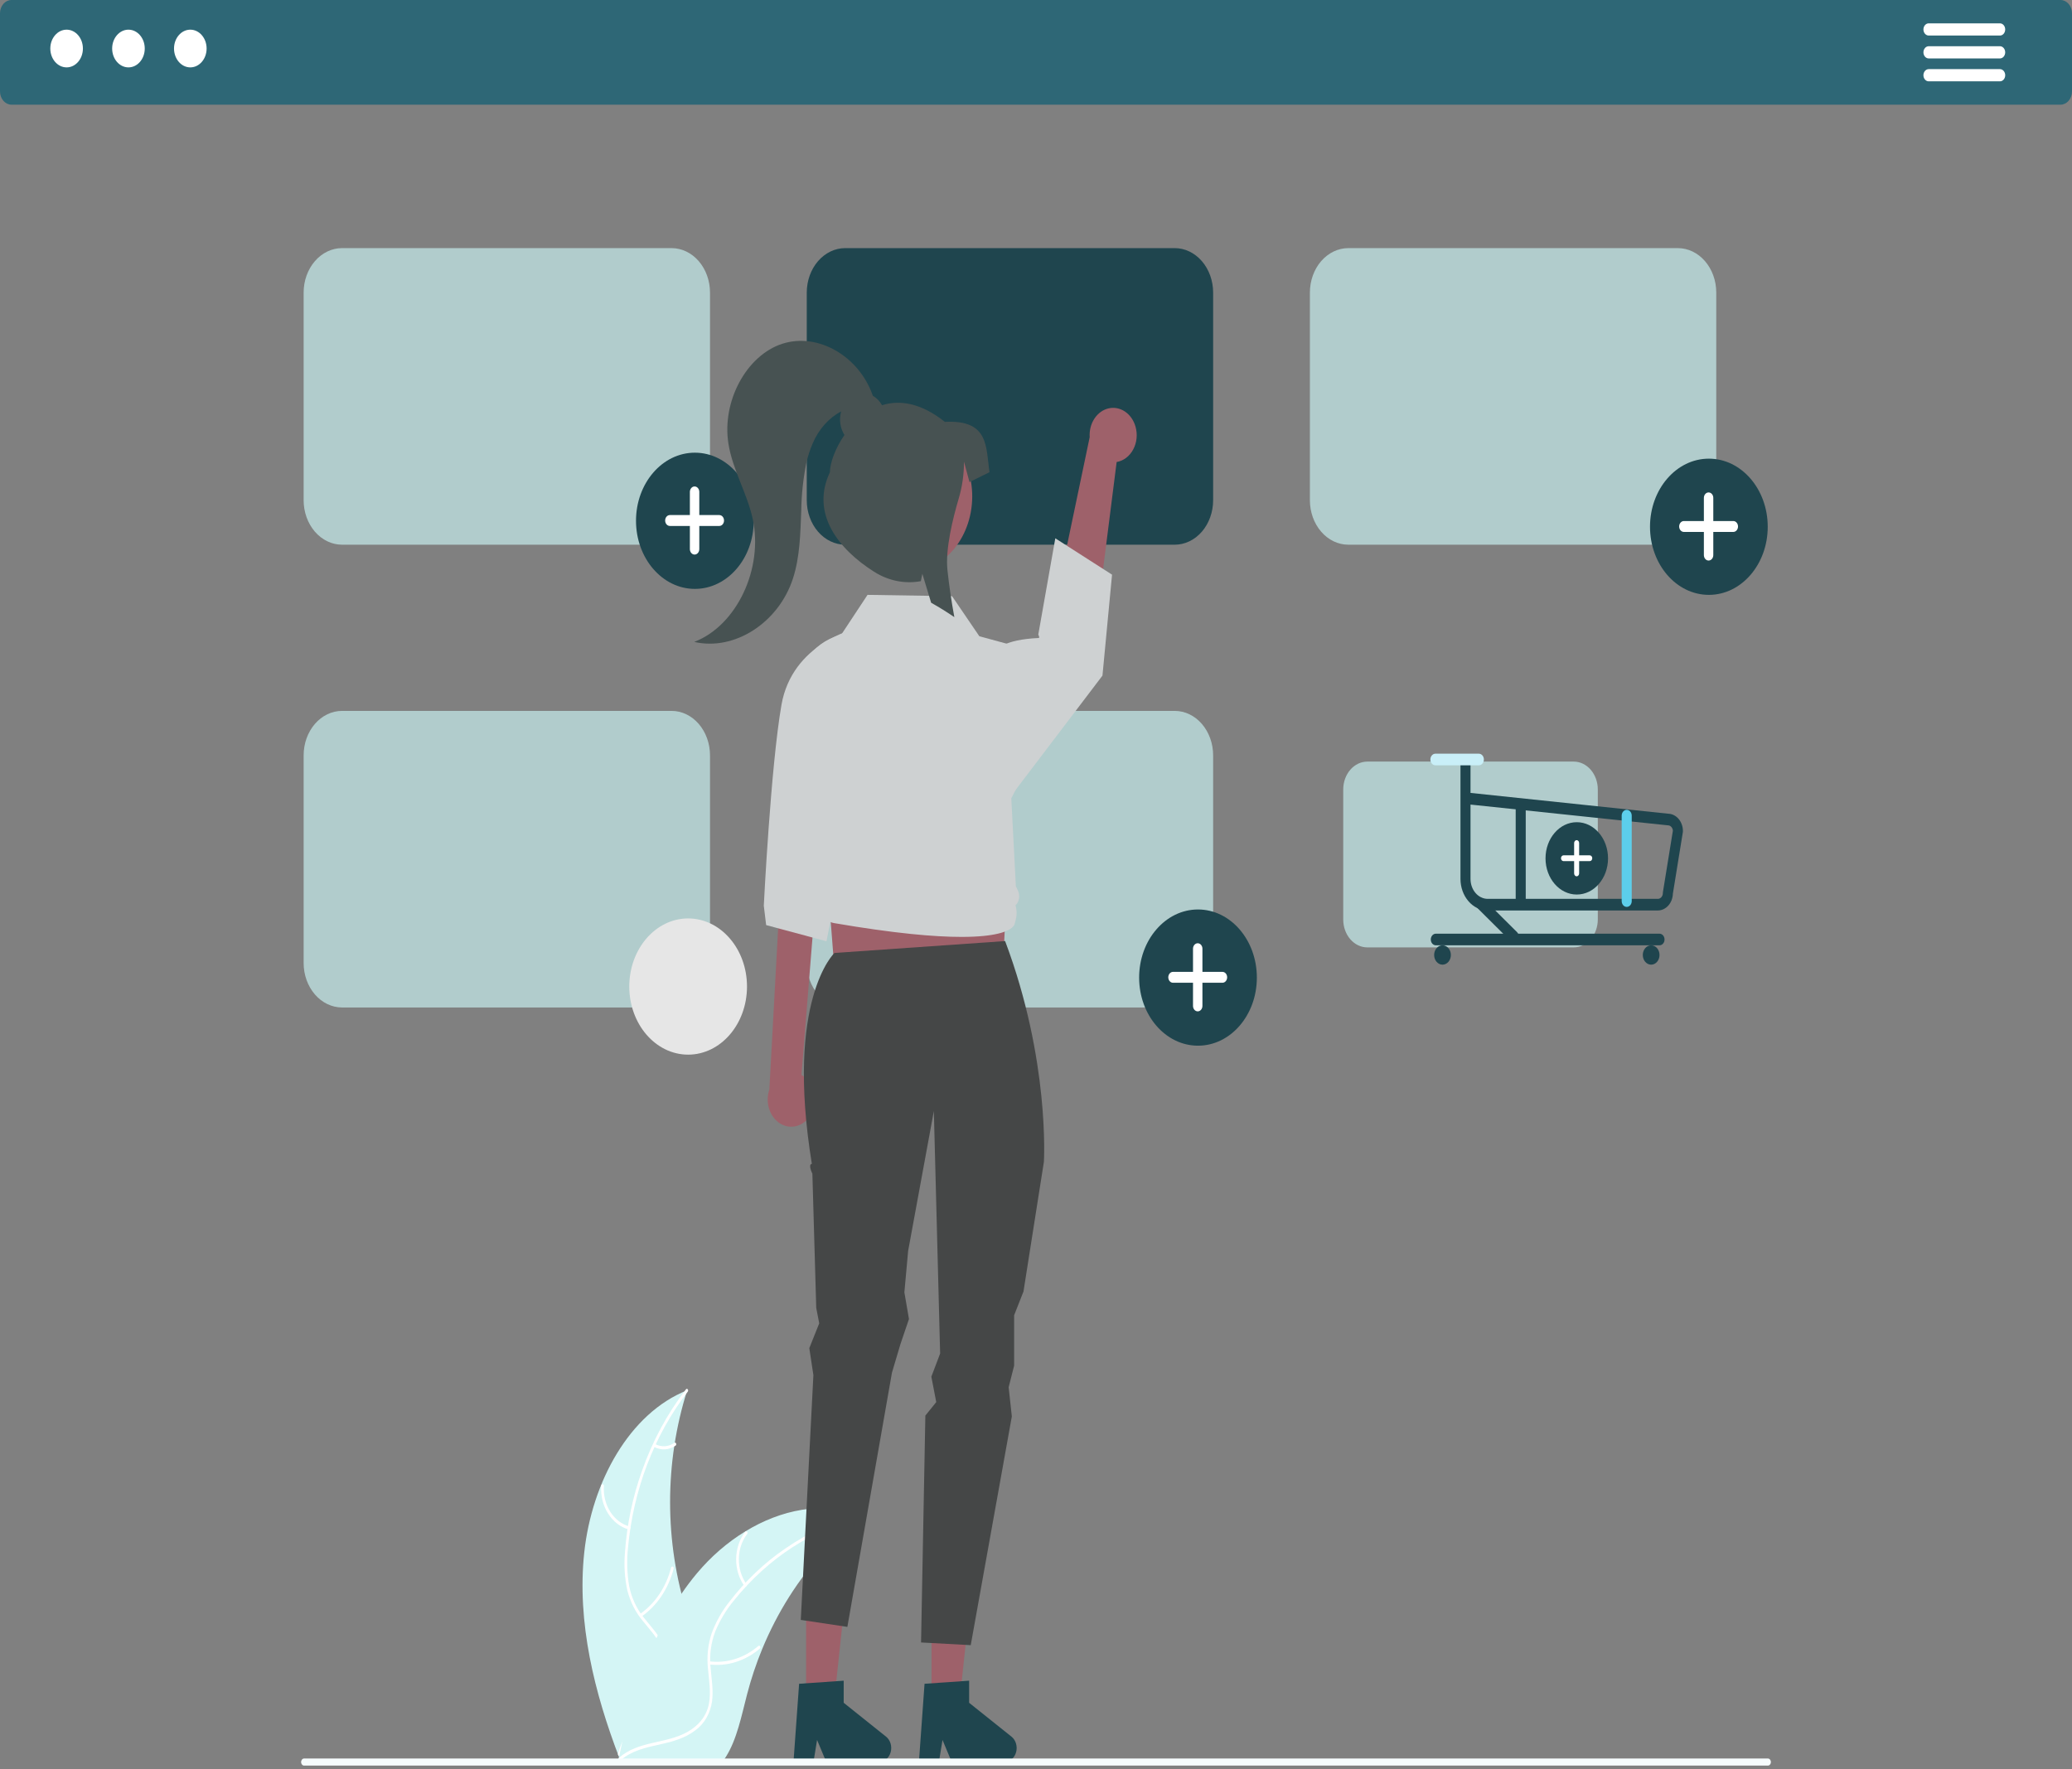 <svg width="281" height="240" viewBox="0 0 281 240" fill="none" xmlns="http://www.w3.org/2000/svg">
<rect x="0" y="0" width="281" height="240" fill="#808080" stroke="none"/>
<g clip-path="url(#clip0_1680_12926)">
<path d="M279.443 14.201H1.557C1.144 14.2 0.748 14.01 0.456 13.673C0.165 13.335 0 12.877 0 12.399V1.802C0 1.324 0.165 0.866 0.456 0.528C0.748 0.19 1.144 0.001 1.557 0H279.443C279.856 0.001 280.252 0.191 280.544 0.528C280.835 0.866 281 1.324 281 1.802V12.399C281 12.877 280.835 13.335 280.544 13.673C280.252 14.01 279.856 14.2 279.443 14.201Z" fill="#2E6776"/>
<path d="M9.033 9.141C10.254 9.141 11.243 7.996 11.243 6.583C11.243 5.171 10.254 4.025 9.033 4.025C7.813 4.025 6.823 5.171 6.823 6.583C6.823 7.996 7.813 9.141 9.033 9.141Z" fill="white"/>
<path d="M17.421 9.141C18.642 9.141 19.631 7.996 19.631 6.583C19.631 5.171 18.642 4.025 17.421 4.025C16.201 4.025 15.211 5.171 15.211 6.583C15.211 7.996 16.201 9.141 17.421 9.141Z" fill="white"/>
<path d="M25.81 9.141C27.03 9.141 28.02 7.996 28.02 6.583C28.02 5.171 27.03 4.025 25.81 4.025C24.589 4.025 23.6 5.171 23.6 6.583C23.6 7.996 24.589 9.141 25.81 9.141Z" fill="white"/>
<path d="M271.225 4.822H261.566C261.376 4.822 261.195 4.734 261.061 4.579C260.927 4.424 260.852 4.213 260.852 3.994C260.852 3.775 260.927 3.564 261.061 3.409C261.195 3.254 261.376 3.167 261.566 3.166H271.225C271.415 3.166 271.597 3.253 271.731 3.408C271.865 3.563 271.941 3.773 271.941 3.993C271.941 4.212 271.866 4.423 271.733 4.578C271.599 4.734 271.417 4.822 271.228 4.822H271.225Z" fill="white"/>
<path d="M271.225 7.928H261.566C261.376 7.927 261.195 7.84 261.061 7.685C260.927 7.529 260.852 7.319 260.852 7.1C260.852 6.88 260.927 6.67 261.061 6.515C261.195 6.359 261.376 6.272 261.566 6.271H271.225C271.415 6.271 271.597 6.358 271.731 6.513C271.865 6.668 271.941 6.879 271.941 7.098C271.941 7.318 271.866 7.528 271.733 7.684C271.599 7.839 271.417 7.927 271.228 7.928H271.225Z" fill="white"/>
<path d="M271.225 11.033H261.566C261.376 11.033 261.194 10.946 261.06 10.791C260.926 10.635 260.85 10.425 260.85 10.205C260.85 9.985 260.926 9.775 261.06 9.62C261.194 9.464 261.376 9.377 261.566 9.377H271.225C271.415 9.377 271.597 9.463 271.731 9.618C271.866 9.773 271.941 9.984 271.942 10.204C271.942 10.423 271.867 10.634 271.733 10.79C271.599 10.945 271.417 11.033 271.228 11.033H271.225Z" fill="white"/>
<path d="M79.236 210.591C80.258 201.074 85.354 191.697 93.196 188.6C90.103 198.395 90.104 209.141 93.198 218.936C94.403 222.709 96.082 226.76 94.949 230.562C94.243 232.928 92.518 234.738 90.59 235.87C88.661 237.002 86.521 237.541 84.408 238.07L83.992 238.468C80.637 229.699 78.213 220.108 79.236 210.591Z" fill="#D4F5F5"/>
<path d="M93.274 188.78C88.707 194.703 85.869 202.14 85.162 210.036C84.984 211.732 85.038 213.451 85.322 215.128C85.644 216.752 86.336 218.246 87.326 219.455C88.23 220.604 89.269 221.658 89.915 223.041C90.237 223.754 90.425 224.539 90.466 225.342C90.508 226.146 90.402 226.951 90.156 227.704C89.585 229.598 88.461 231.142 87.315 232.608C86.044 234.236 84.7 235.903 84.16 238.061C84.094 238.323 83.748 238.19 83.813 237.929C84.754 234.174 87.902 232.042 89.404 228.661C90.105 227.083 90.399 225.251 89.742 223.585C89.167 222.129 88.097 221.041 87.173 219.887C86.193 218.723 85.473 217.3 85.077 215.741C84.72 214.086 84.609 212.372 84.749 210.674C85.01 206.845 85.791 203.088 87.061 199.539C88.491 195.48 90.51 191.734 93.032 188.463C93.188 188.261 93.429 188.579 93.274 188.78L93.274 188.78Z" fill="white"/>
<path d="M85.26 207.479C84.132 207.162 83.137 206.391 82.455 205.303C81.772 204.216 81.446 202.883 81.534 201.543C81.538 201.489 81.56 201.438 81.596 201.402C81.631 201.366 81.677 201.347 81.725 201.35C81.772 201.353 81.817 201.376 81.849 201.416C81.881 201.456 81.899 201.509 81.898 201.564C81.814 202.812 82.119 204.054 82.756 205.064C83.394 206.075 84.322 206.789 85.374 207.078C85.603 207.14 85.487 207.541 85.26 207.479Z" fill="white"/>
<path d="M86.802 218.941C88.84 217.533 90.344 215.287 91.015 212.651C91.082 212.39 91.428 212.523 91.362 212.784C90.659 215.525 89.09 217.858 86.966 219.319C86.763 219.458 86.6 219.08 86.802 218.941Z" fill="white"/>
<path d="M88.83 195.881C89.244 196.109 89.701 196.214 90.159 196.187C90.618 196.16 91.063 196.002 91.456 195.727C91.657 195.585 91.82 195.963 91.62 196.104C91.185 196.406 90.693 196.58 90.187 196.611C89.68 196.642 89.175 196.529 88.715 196.282C88.67 196.263 88.633 196.225 88.612 196.175C88.59 196.126 88.585 196.069 88.599 196.015C88.614 195.962 88.647 195.918 88.691 195.893C88.734 195.868 88.784 195.864 88.83 195.881Z" fill="white"/>
<path d="M117.098 205.6C116.975 205.693 116.852 205.785 116.728 205.882C115.077 207.139 113.516 208.549 112.062 210.098C111.948 210.216 111.834 210.337 111.723 210.459C108.254 214.235 105.421 218.724 103.368 223.697C102.552 225.677 101.868 227.726 101.321 229.826C100.566 232.726 99.947 235.94 98.452 238.312C98.298 238.562 98.132 238.8 97.952 239.026H84.444C84.413 239.008 84.382 238.994 84.351 238.976L83.812 239.005C83.834 238.894 83.858 238.78 83.88 238.669C83.892 238.605 83.908 238.541 83.92 238.477C83.929 238.434 83.938 238.391 83.945 238.352C83.948 238.337 83.951 238.323 83.954 238.312C83.96 238.273 83.969 238.238 83.975 238.202C84.111 237.563 84.251 236.925 84.395 236.286C84.395 236.283 84.395 236.283 84.398 236.279C85.453 231.401 87.005 226.685 89.021 222.231C89.082 222.099 89.144 221.963 89.212 221.831C90.145 219.859 91.216 217.979 92.414 216.209C93.073 215.242 93.773 214.315 94.513 213.43C96.428 211.148 98.641 209.229 101.072 207.744C105.917 204.783 111.526 203.648 116.704 205.457C116.836 205.504 116.966 205.55 117.098 205.6Z" fill="#D4F5F5"/>
<path d="M117.068 205.797C110.341 207.344 104.206 211.304 99.535 217.116C98.51 218.346 97.659 219.756 97.013 221.293C96.426 222.814 96.202 224.489 96.363 226.144C96.487 227.691 96.768 229.257 96.565 230.812C96.451 231.606 96.193 232.363 95.808 233.034C95.423 233.704 94.92 234.273 94.332 234.703C92.891 235.818 91.189 236.267 89.513 236.639C87.65 237.053 85.711 237.448 84.157 238.794C83.968 238.957 83.761 238.61 83.949 238.447C86.653 236.105 90.276 236.596 93.234 234.943C94.614 234.171 95.802 232.913 96.143 231.126C96.442 229.563 96.153 227.948 96.016 226.383C95.838 224.771 96.004 223.133 96.499 221.612C97.075 220.041 97.878 218.596 98.873 217.338C101.073 214.463 103.651 212.006 106.511 210.058C109.764 207.814 113.325 206.23 117.04 205.376C117.27 205.323 117.296 205.745 117.068 205.797H117.068Z" fill="white"/>
<path d="M100.944 215.143C100.208 214.103 99.815 212.795 99.835 211.451C99.856 210.107 100.288 208.815 101.056 207.807C101.212 207.603 101.492 207.874 101.336 208.078C100.62 209.015 100.217 210.219 100.2 211.47C100.183 212.721 100.553 213.939 101.244 214.902C101.394 215.112 101.093 215.351 100.944 215.143Z" fill="white"/>
<path d="M96.211 225.37C98.571 225.666 100.941 224.921 102.847 223.284C103.036 223.122 103.244 223.47 103.055 223.632C101.069 225.331 98.601 226.1 96.146 225.786C95.912 225.756 95.979 225.34 96.211 225.37Z" fill="white"/>
<path d="M109.826 208.37C110.039 208.841 110.349 209.243 110.729 209.541C111.109 209.839 111.547 210.023 112.003 210.077C112.237 210.103 112.171 210.519 111.938 210.493C111.434 210.431 110.95 210.227 110.53 209.899C110.109 209.571 109.765 209.128 109.526 208.611C109.5 208.564 109.49 208.508 109.499 208.453C109.507 208.398 109.534 208.35 109.572 208.317C109.612 208.285 109.661 208.273 109.709 208.283C109.756 208.293 109.799 208.324 109.826 208.37L109.826 208.37Z" fill="white"/>
<path d="M91.08 73.892H46.387C45.006 73.89 43.682 73.254 42.705 72.124C41.729 70.993 41.179 69.461 41.178 67.862V39.688C41.179 38.089 41.729 36.556 42.706 35.426C43.682 34.296 45.006 33.66 46.387 33.658H91.08C92.461 33.66 93.785 34.296 94.762 35.426C95.739 36.556 96.288 38.089 96.29 39.688V67.862C96.288 69.461 95.739 70.993 94.762 72.124C93.785 73.254 92.461 73.89 91.08 73.892Z" fill="#B1CCCC"/>
<path d="M159.314 73.892H114.621C113.24 73.89 111.915 73.254 110.939 72.124C109.962 70.993 109.413 69.461 109.411 67.862V39.688C109.413 38.089 109.962 36.556 110.939 35.426C111.915 34.296 113.24 33.66 114.621 33.658H159.314C160.695 33.66 162.019 34.296 162.996 35.426C163.972 36.556 164.521 38.089 164.523 39.688V67.862C164.521 69.461 163.972 70.993 162.996 72.124C162.019 73.254 160.695 73.89 159.314 73.892Z" fill="#1F454E"/>
<path d="M227.547 73.892H182.854C181.473 73.89 180.149 73.254 179.172 72.124C178.196 70.993 177.646 69.461 177.645 67.862V39.688C177.646 38.089 178.196 36.556 179.172 35.426C180.149 34.296 181.473 33.66 182.854 33.658H227.547C228.928 33.66 230.252 34.296 231.229 35.426C232.205 36.556 232.755 38.089 232.756 39.688V67.862C232.755 69.461 232.205 70.993 231.229 72.124C230.252 73.254 228.928 73.89 227.547 73.892Z" fill="#B1CCCC"/>
<path d="M91.08 136.669H46.387C45.006 136.668 43.682 136.032 42.705 134.901C41.729 133.771 41.179 132.238 41.178 130.64V102.465C41.179 100.866 41.729 99.334 42.706 98.203C43.682 97.073 45.006 96.437 46.387 96.436H91.08C92.461 96.437 93.785 97.073 94.762 98.203C95.739 99.334 96.288 100.866 96.29 102.465V130.64C96.288 132.238 95.739 133.771 94.762 134.901C93.785 136.032 92.461 136.668 91.08 136.669Z" fill="#B1CCCC"/>
<path d="M159.314 136.669H114.621C113.24 136.668 111.915 136.032 110.939 134.901C109.962 133.771 109.413 132.238 109.411 130.64V102.465C109.413 100.866 109.962 99.334 110.939 98.203C111.915 97.073 113.24 96.437 114.621 96.436H159.314C160.695 96.437 162.019 97.073 162.996 98.203C163.972 99.334 164.521 100.866 164.523 102.465V130.64C164.521 132.238 163.972 133.771 162.996 134.901C162.019 136.032 160.695 136.668 159.314 136.669Z" fill="#B1CCCC"/>
<path d="M162.469 141.853C166.878 141.853 170.452 137.717 170.452 132.614C170.452 127.512 166.878 123.375 162.469 123.375C158.061 123.375 154.487 127.512 154.487 132.614C154.487 137.717 158.061 141.853 162.469 141.853Z" fill="#1F454E"/>
<path d="M165.784 131.838H163.07V128.696C163.07 128.599 163.054 128.503 163.021 128.413C162.989 128.324 162.942 128.242 162.883 128.174C162.824 128.105 162.753 128.05 162.676 128.013C162.598 127.976 162.515 127.957 162.431 127.957C162.348 127.957 162.264 127.976 162.187 128.013C162.11 128.05 162.039 128.105 161.98 128.174C161.921 128.242 161.873 128.324 161.841 128.413C161.809 128.503 161.793 128.599 161.793 128.696V131.838H159.079C158.995 131.838 158.912 131.857 158.834 131.894C158.757 131.931 158.687 131.985 158.627 132.054C158.568 132.123 158.521 132.204 158.489 132.294C158.457 132.384 158.44 132.48 158.44 132.577C158.44 132.674 158.457 132.77 158.489 132.86C158.521 132.949 158.568 133.031 158.627 133.099C158.687 133.168 158.757 133.223 158.834 133.26C158.912 133.297 158.995 133.316 159.079 133.316H161.793V136.457C161.793 136.554 161.809 136.65 161.841 136.74C161.874 136.83 161.921 136.911 161.98 136.98C162.039 137.049 162.11 137.103 162.187 137.14C162.264 137.177 162.348 137.196 162.431 137.196C162.601 137.196 162.763 137.119 162.883 136.98C163.003 136.841 163.07 136.653 163.07 136.457V133.316H165.784C165.868 133.316 165.951 133.297 166.028 133.26C166.106 133.222 166.176 133.168 166.236 133.099C166.295 133.031 166.342 132.949 166.374 132.86C166.406 132.77 166.423 132.674 166.423 132.577C166.423 132.48 166.406 132.384 166.374 132.294C166.342 132.204 166.295 132.123 166.236 132.054C166.176 131.985 166.106 131.931 166.028 131.894C165.951 131.857 165.868 131.838 165.784 131.838L165.784 131.838Z" fill="white"/>
<path d="M231.753 80.697C236.161 80.697 239.735 76.561 239.735 71.458C239.735 66.355 236.161 62.219 231.753 62.219C227.344 62.219 223.77 66.355 223.77 71.458C223.77 76.561 227.344 80.697 231.753 80.697Z" fill="#1F454E"/>
<path d="M235.067 70.681H232.353V67.54C232.353 67.443 232.337 67.347 232.305 67.257C232.273 67.167 232.225 67.086 232.166 67.017C232.107 66.949 232.036 66.894 231.959 66.857C231.882 66.82 231.798 66.801 231.715 66.801C231.631 66.801 231.548 66.82 231.47 66.857C231.393 66.894 231.322 66.949 231.263 67.017C231.204 67.086 231.157 67.167 231.125 67.257C231.093 67.347 231.076 67.443 231.076 67.54V70.681H228.362C228.278 70.681 228.195 70.7 228.118 70.738C228.04 70.775 227.97 70.829 227.91 70.898C227.851 70.966 227.804 71.048 227.772 71.138C227.74 71.227 227.723 71.323 227.723 71.421C227.723 71.518 227.74 71.614 227.772 71.703C227.804 71.793 227.851 71.874 227.91 71.943C227.97 72.012 228.04 72.066 228.118 72.103C228.195 72.141 228.278 72.16 228.362 72.16H231.076V75.301C231.076 75.398 231.093 75.494 231.125 75.584C231.157 75.674 231.204 75.755 231.263 75.824C231.322 75.892 231.393 75.947 231.47 75.984C231.548 76.021 231.631 76.04 231.715 76.04C231.884 76.04 232.046 75.962 232.166 75.824C232.286 75.685 232.353 75.497 232.353 75.301V72.16H235.067C235.151 72.16 235.234 72.141 235.312 72.103C235.389 72.066 235.459 72.012 235.519 71.943C235.578 71.874 235.625 71.793 235.657 71.703C235.689 71.614 235.706 71.517 235.706 71.421C235.706 71.323 235.689 71.227 235.657 71.138C235.625 71.048 235.578 70.966 235.519 70.898C235.459 70.829 235.389 70.775 235.312 70.737C235.234 70.7 235.151 70.681 235.067 70.681L235.067 70.681Z" fill="white"/>
<path d="M94.236 79.887C98.645 79.887 102.219 75.75 102.219 70.647C102.219 65.545 98.645 61.408 94.236 61.408C89.828 61.408 86.254 65.545 86.254 70.647C86.254 75.75 89.828 79.887 94.236 79.887Z" fill="#1F454E"/>
<path d="M97.551 69.871H94.837V66.729C94.837 66.632 94.821 66.536 94.788 66.447C94.756 66.357 94.709 66.275 94.65 66.207C94.591 66.138 94.52 66.084 94.443 66.046C94.365 66.009 94.282 65.99 94.198 65.99C94.115 65.99 94.032 66.009 93.954 66.046C93.877 66.084 93.806 66.138 93.747 66.207C93.688 66.275 93.641 66.357 93.609 66.447C93.576 66.536 93.56 66.632 93.56 66.729V69.871H90.846C90.762 69.871 90.679 69.89 90.602 69.927C90.524 69.964 90.454 70.019 90.394 70.087C90.335 70.156 90.288 70.237 90.256 70.327C90.224 70.417 90.207 70.513 90.207 70.61C90.207 70.806 90.275 70.994 90.394 71.133C90.514 71.271 90.677 71.349 90.846 71.349H93.56V74.49C93.56 74.588 93.576 74.684 93.609 74.773C93.641 74.863 93.688 74.945 93.747 75.013C93.806 75.082 93.877 75.136 93.954 75.173C94.032 75.21 94.115 75.23 94.198 75.23C94.282 75.23 94.365 75.21 94.443 75.173C94.52 75.136 94.591 75.082 94.65 75.013C94.709 74.945 94.756 74.863 94.788 74.773C94.821 74.684 94.837 74.588 94.837 74.49V71.349H97.551C97.635 71.349 97.718 71.33 97.796 71.293C97.873 71.256 97.943 71.201 98.003 71.133C98.062 71.064 98.109 70.983 98.141 70.893C98.173 70.803 98.19 70.707 98.19 70.61C98.19 70.414 98.123 70.226 98.003 70.087C97.883 69.949 97.721 69.871 97.551 69.871V69.871Z" fill="white"/>
<path d="M153.998 57.885C154.144 58.395 154.191 58.935 154.137 59.468C154.082 60.002 153.928 60.515 153.683 60.971C153.439 61.428 153.111 61.817 152.723 62.111C152.335 62.405 151.896 62.597 151.437 62.674L147.746 91.835L141.691 88.412L147.781 59.304C147.721 58.402 147.949 57.507 148.422 56.787C148.894 56.067 149.578 55.573 150.345 55.398C151.111 55.223 151.906 55.38 152.58 55.838C153.253 56.296 153.758 57.025 153.998 57.885L153.998 57.885Z" fill="#9E616A"/>
<path d="M109.914 151.279C110.183 150.842 110.367 150.342 110.451 149.814C110.536 149.286 110.519 148.743 110.402 148.223C110.286 147.703 110.072 147.219 109.777 146.805C109.481 146.391 109.111 146.057 108.692 145.827L111.182 114.809L105.967 117.903L104.338 147.793C104.05 148.634 104.039 149.567 104.306 150.417C104.574 151.266 105.101 151.973 105.788 152.403C106.475 152.832 107.275 152.955 108.035 152.748C108.796 152.541 109.464 152.018 109.914 151.279H109.914Z" fill="#9E616A"/>
<path d="M113.477 135.591L135.858 134.595L137.149 107.693H111.325L113.477 135.591Z" fill="#9E616A"/>
<path d="M109.323 230.596L113.148 230.596L114.967 213.521H109.322L109.323 230.596Z" fill="#9E616A"/>
<path d="M108.374 228.412L114.42 227.994V230.992L120.168 235.587C120.452 235.814 120.665 236.14 120.778 236.517C120.89 236.895 120.896 237.304 120.793 237.685C120.69 238.067 120.485 238.4 120.207 238.637C119.929 238.873 119.593 239.001 119.248 239.001H112.051L110.81 236.035L110.326 239.001H107.612L108.374 228.412Z" fill="#1F454E"/>
<path d="M126.334 230.596L130.158 230.596L131.977 213.521H126.333L126.334 230.596Z" fill="#9E616A"/>
<path d="M113.166 129.276C113.166 129.276 106.47 135.534 110.1 157.881C109.547 157.958 110.173 159.219 110.173 159.219L110.697 177.428L111.102 179.515L109.756 182.882L110.311 186.541L108.6 219.749L114.919 220.695L120.965 186.211L122.117 182.334L123.272 178.935L122.649 175.311L123.16 169.687L126.646 150.72L127.499 183.614L126.308 186.755L126.971 190.202L125.495 192.032L124.911 222.809L131.649 223.174L137.223 192.148L136.791 188.189L137.533 185.262V178.424L138.803 175.197L141.572 157.6C141.572 157.6 142.407 143.847 136.312 127.662L113.166 129.276Z" fill="#454747"/>
<path d="M115.895 85.336C115.895 85.336 107.437 87.272 105.98 95.621C104.523 103.97 103.585 122.863 103.585 122.863L103.904 125.494L112.086 127.69L117.308 101.218L115.895 85.336Z" fill="#CED1D2"/>
<path d="M135.198 88.154C135.198 88.154 136.055 86.763 140.856 86.549C141.054 86.54 140.809 86.086 140.809 86.086L143.118 73.023L150.813 77.955L149.514 91.649L136.87 108.295L135.198 88.154Z" fill="#CED1D2"/>
<path d="M130.401 127.096C126.779 127.097 121.326 126.634 113.117 125.223C112.588 125.131 112.099 124.845 111.72 124.408C111.342 123.971 111.094 123.405 111.013 122.794C110.745 122.466 110.57 122.051 110.513 121.604C110.456 121.158 110.519 120.702 110.694 120.299L110.702 120.281L110.516 120.028C110.228 119.637 110.059 119.147 110.034 118.634C110.01 118.121 110.131 117.613 110.38 117.188L107.838 96.138C107.58 94.047 107.975 91.919 108.952 90.135C109.928 88.352 111.423 87.03 113.166 86.409L114.105 86.07L117.654 80.697L117.724 80.698L129.117 80.874L132.815 86.308L138.792 87.939L138.807 88.045L140.195 97.325C140.917 102.152 139.261 104.051 137.149 108.296L137.769 120.217L138.05 120.808C138.206 121.136 138.259 121.516 138.198 121.884C138.137 122.251 137.968 122.582 137.718 122.82C137.907 123.444 137.92 124.121 137.755 124.753L137.609 125.312C137.609 125.329 137.57 125.556 137.255 125.833C136.686 126.333 135.052 127.096 130.401 127.096Z" fill="#CED1D2"/>
<path d="M125.385 228.412L131.431 227.994V230.992L137.179 235.587C137.463 235.814 137.676 236.14 137.789 236.517C137.901 236.895 137.907 237.304 137.804 237.685C137.701 238.067 137.496 238.4 137.218 238.637C136.94 238.873 136.604 239.001 136.259 239.001H129.062L127.821 236.035L127.337 239.001H124.623L125.385 228.412Z" fill="#1F454E"/>
<path d="M131.735 68.988C132.525 63.352 129.218 58.041 124.349 57.127C119.479 56.212 114.891 60.04 114.101 65.676C113.311 71.312 116.618 76.622 121.487 77.537C126.357 78.451 130.945 74.624 131.735 68.988Z" fill="#9E616A"/>
<path d="M128.141 57.231C124.867 54.625 121.984 54.228 119.616 54.968C119.309 54.418 118.879 53.975 118.371 53.688C116.524 48.301 110.903 45.066 106.079 46.639C101.225 48.221 97.875 54.446 98.788 60.187C99.354 63.746 101.289 66.828 102.068 70.332C103.574 77.117 99.899 84.889 94.149 87.076C99.593 88.341 105.586 84.492 107.539 78.476C108.487 75.554 108.544 72.363 108.665 69.245C108.697 67.092 108.924 64.95 109.345 62.852C109.553 61.912 109.848 60.999 110.224 60.131C111.042 58.222 112.401 56.695 114.075 55.806C113.925 56.343 113.887 56.913 113.965 57.469C114.043 58.026 114.235 58.553 114.523 59.007C113.247 60.858 112.552 62.86 112.552 64.058C109.899 69.669 113.692 74.488 118.539 77.558C120.473 78.789 122.705 79.239 124.884 78.838L125.087 77.836L125.362 78.739L126.279 81.765C127.337 82.357 128.386 83.007 129.426 83.713C129.031 81.566 128.711 79.423 128.491 77.327C128.187 74.475 129.248 70.229 130.014 67.647C130.488 66.056 130.732 64.384 130.735 62.701V62.627L131.48 65.398L134.194 64.058C133.689 60.707 134.194 56.901 128.141 57.231Z" fill="#475252"/>
<path d="M239.752 239.513H41.248C41.137 239.513 41.032 239.462 40.954 239.371C40.877 239.281 40.833 239.159 40.833 239.031C40.833 238.904 40.877 238.781 40.954 238.691C41.032 238.601 41.137 238.549 41.248 238.549H239.752C239.862 238.549 239.968 238.601 240.045 238.691C240.123 238.781 240.167 238.904 240.167 239.031C240.167 239.159 240.123 239.281 240.045 239.371C239.968 239.462 239.862 239.513 239.752 239.513Z" fill="#F6FCFD"/>
<path d="M93.324 143.068C97.732 143.068 101.306 138.932 101.306 133.829C101.306 128.726 97.732 124.59 93.324 124.59C88.915 124.59 85.341 128.726 85.341 133.829C85.341 138.932 88.915 143.068 93.324 143.068Z" fill="#E6E6E6"/>
<path d="M213.427 128.519H185.429C184.564 128.518 183.734 128.119 183.123 127.411C182.511 126.703 182.167 125.743 182.166 124.741V107.091C182.167 106.09 182.511 105.13 183.123 104.422C183.734 103.714 184.564 103.316 185.429 103.314H213.427C214.292 103.316 215.121 103.714 215.733 104.422C216.345 105.13 216.689 106.09 216.69 107.091V124.741C216.689 125.743 216.345 126.703 215.733 127.411C215.121 128.119 214.292 128.518 213.427 128.519Z" fill="#B1CCCC"/>
<path d="M213.839 121.348C216.18 121.348 218.078 119.151 218.078 116.442C218.078 113.732 216.18 111.535 213.839 111.535C211.498 111.535 209.6 113.732 209.6 116.442C209.6 119.151 211.498 121.348 213.839 121.348Z" fill="#1F454E"/>
<path d="M215.599 116.03H214.158V114.361C214.158 114.31 214.149 114.259 214.132 114.211C214.115 114.163 214.09 114.12 214.059 114.084C214.027 114.047 213.99 114.018 213.949 113.999C213.908 113.979 213.864 113.969 213.819 113.969C213.729 113.969 213.643 114.01 213.579 114.084C213.516 114.157 213.48 114.257 213.48 114.361V116.03H212.039C211.949 116.03 211.862 116.071 211.799 116.145C211.735 116.218 211.699 116.318 211.699 116.422C211.699 116.474 211.708 116.525 211.725 116.572C211.742 116.62 211.767 116.663 211.799 116.7C211.83 116.736 211.868 116.765 211.909 116.785C211.95 116.804 211.994 116.815 212.039 116.815H213.48V118.483C213.48 118.534 213.489 118.585 213.506 118.633C213.523 118.681 213.548 118.724 213.579 118.76C213.611 118.797 213.648 118.826 213.689 118.846C213.73 118.865 213.775 118.875 213.819 118.875C213.909 118.875 213.995 118.834 214.059 118.76C214.122 118.687 214.158 118.587 214.158 118.483V116.815H215.599C215.689 116.815 215.776 116.773 215.839 116.7C215.903 116.626 215.939 116.526 215.939 116.422C215.939 116.371 215.93 116.319 215.913 116.272C215.896 116.224 215.871 116.181 215.839 116.145C215.808 116.108 215.77 116.079 215.729 116.059C215.688 116.04 215.644 116.03 215.599 116.03L215.599 116.03Z" fill="white"/>
<path d="M224.833 123.51H201.76C200.781 123.509 199.842 123.058 199.15 122.256C198.457 121.455 198.068 120.368 198.067 119.235V103.294C198.067 103.085 198.139 102.885 198.267 102.738C198.394 102.591 198.567 102.508 198.747 102.508C198.927 102.508 199.1 102.591 199.228 102.738C199.355 102.885 199.427 103.085 199.428 103.294V107.563L226.228 110.383C226.763 110.394 227.273 110.647 227.649 111.089C228.024 111.531 228.235 112.126 228.235 112.745C228.235 112.794 228.232 112.843 228.224 112.891L226.873 121.228C226.855 121.84 226.632 122.42 226.251 122.845C225.871 123.271 225.362 123.509 224.833 123.51ZM199.428 109.145V119.235C199.428 119.951 199.674 120.637 200.112 121.143C200.549 121.649 201.142 121.934 201.76 121.935H224.833C225.013 121.935 225.186 121.851 225.314 121.704C225.442 121.556 225.513 121.356 225.514 121.147C225.514 121.098 225.517 121.05 225.525 121.002L226.873 112.685C226.859 112.487 226.782 112.302 226.656 112.168C226.53 112.033 226.365 111.958 226.194 111.958C226.173 111.958 226.153 111.957 226.132 111.954L199.428 109.145Z" fill="#1F454E"/>
<path d="M195.63 130.862C196.256 130.862 196.764 130.274 196.764 129.549C196.764 128.824 196.256 128.236 195.63 128.236C195.003 128.236 194.495 128.824 194.495 129.549C194.495 130.274 195.003 130.862 195.63 130.862Z" fill="#1F454E"/>
<path d="M223.926 130.862C224.552 130.862 225.06 130.274 225.06 129.549C225.06 128.824 224.552 128.236 223.926 128.236C223.299 128.236 222.792 128.824 222.792 129.549C222.792 130.274 223.299 130.862 223.926 130.862Z" fill="#1F454E"/>
<path d="M225.06 128.235H194.722C194.542 128.235 194.369 128.152 194.241 128.005C194.113 127.857 194.042 127.657 194.042 127.448C194.042 127.239 194.113 127.039 194.241 126.891C194.369 126.743 194.542 126.66 194.722 126.66H225.06C225.241 126.66 225.414 126.743 225.541 126.891C225.669 127.039 225.741 127.239 225.741 127.448C225.741 127.657 225.669 127.857 225.541 128.005C225.414 128.152 225.241 128.235 225.06 128.235Z" fill="#1F454E"/>
<path d="M200.562 103.817H194.664C194.484 103.817 194.311 103.734 194.184 103.586C194.057 103.438 193.985 103.238 193.985 103.03C193.985 102.821 194.057 102.621 194.184 102.474C194.311 102.326 194.484 102.243 194.664 102.242H200.562C200.742 102.243 200.915 102.326 201.042 102.474C201.169 102.621 201.241 102.821 201.241 103.03C201.241 103.238 201.169 103.438 201.042 103.586C200.915 103.734 200.742 103.817 200.562 103.817Z" fill="#C9EFF8"/>
<path d="M205.293 127.834C205.131 127.834 204.973 127.767 204.85 127.644L200.377 123.195C200.309 123.127 200.253 123.045 200.213 122.953C200.172 122.86 200.148 122.76 200.141 122.657C200.134 122.553 200.145 122.449 200.173 122.351C200.201 122.253 200.245 122.161 200.304 122.083C200.362 122.004 200.433 121.94 200.513 121.893C200.593 121.846 200.68 121.818 200.769 121.811C200.858 121.803 200.948 121.816 201.033 121.848C201.118 121.881 201.196 121.932 201.264 122L205.737 126.449C205.843 126.554 205.918 126.693 205.952 126.849C205.987 127.005 205.98 127.169 205.932 127.32C205.883 127.471 205.796 127.601 205.682 127.693C205.568 127.785 205.432 127.834 205.293 127.834V127.834Z" fill="#1F454E"/>
<path d="M206.236 123.026C206.146 123.026 206.058 123.005 205.975 122.966C205.893 122.926 205.818 122.868 205.755 122.795C205.691 122.722 205.641 122.635 205.607 122.539C205.573 122.444 205.555 122.342 205.555 122.238V109.594C205.555 109.385 205.627 109.185 205.755 109.037C205.882 108.89 206.055 108.807 206.236 108.807C206.416 108.807 206.589 108.89 206.717 109.037C206.844 109.185 206.916 109.385 206.916 109.594V122.238C206.916 122.341 206.899 122.444 206.864 122.539C206.83 122.635 206.78 122.722 206.717 122.795C206.654 122.868 206.579 122.926 206.496 122.966C206.414 123.005 206.325 123.026 206.236 123.026Z" fill="#1F454E"/>
<path d="M220.611 123.026C220.521 123.026 220.433 123.006 220.35 122.966C220.268 122.927 220.193 122.869 220.13 122.796C220.066 122.723 220.016 122.636 219.982 122.54C219.948 122.445 219.93 122.342 219.93 122.239V110.645C219.931 110.437 220.002 110.237 220.13 110.089C220.258 109.942 220.43 109.859 220.611 109.859C220.791 109.859 220.964 109.942 221.091 110.089C221.219 110.237 221.291 110.437 221.291 110.645V122.239C221.291 122.342 221.274 122.445 221.239 122.54C221.205 122.636 221.155 122.723 221.092 122.796C221.029 122.869 220.954 122.927 220.871 122.966C220.789 123.006 220.7 123.026 220.611 123.026Z" fill="#5CCEEB"/>
</g>
<defs>
<clipPath id="clip0_1680_12926">
<rect width="281" height="239.514" fill="white"/>
</clipPath>
</defs>
</svg>
